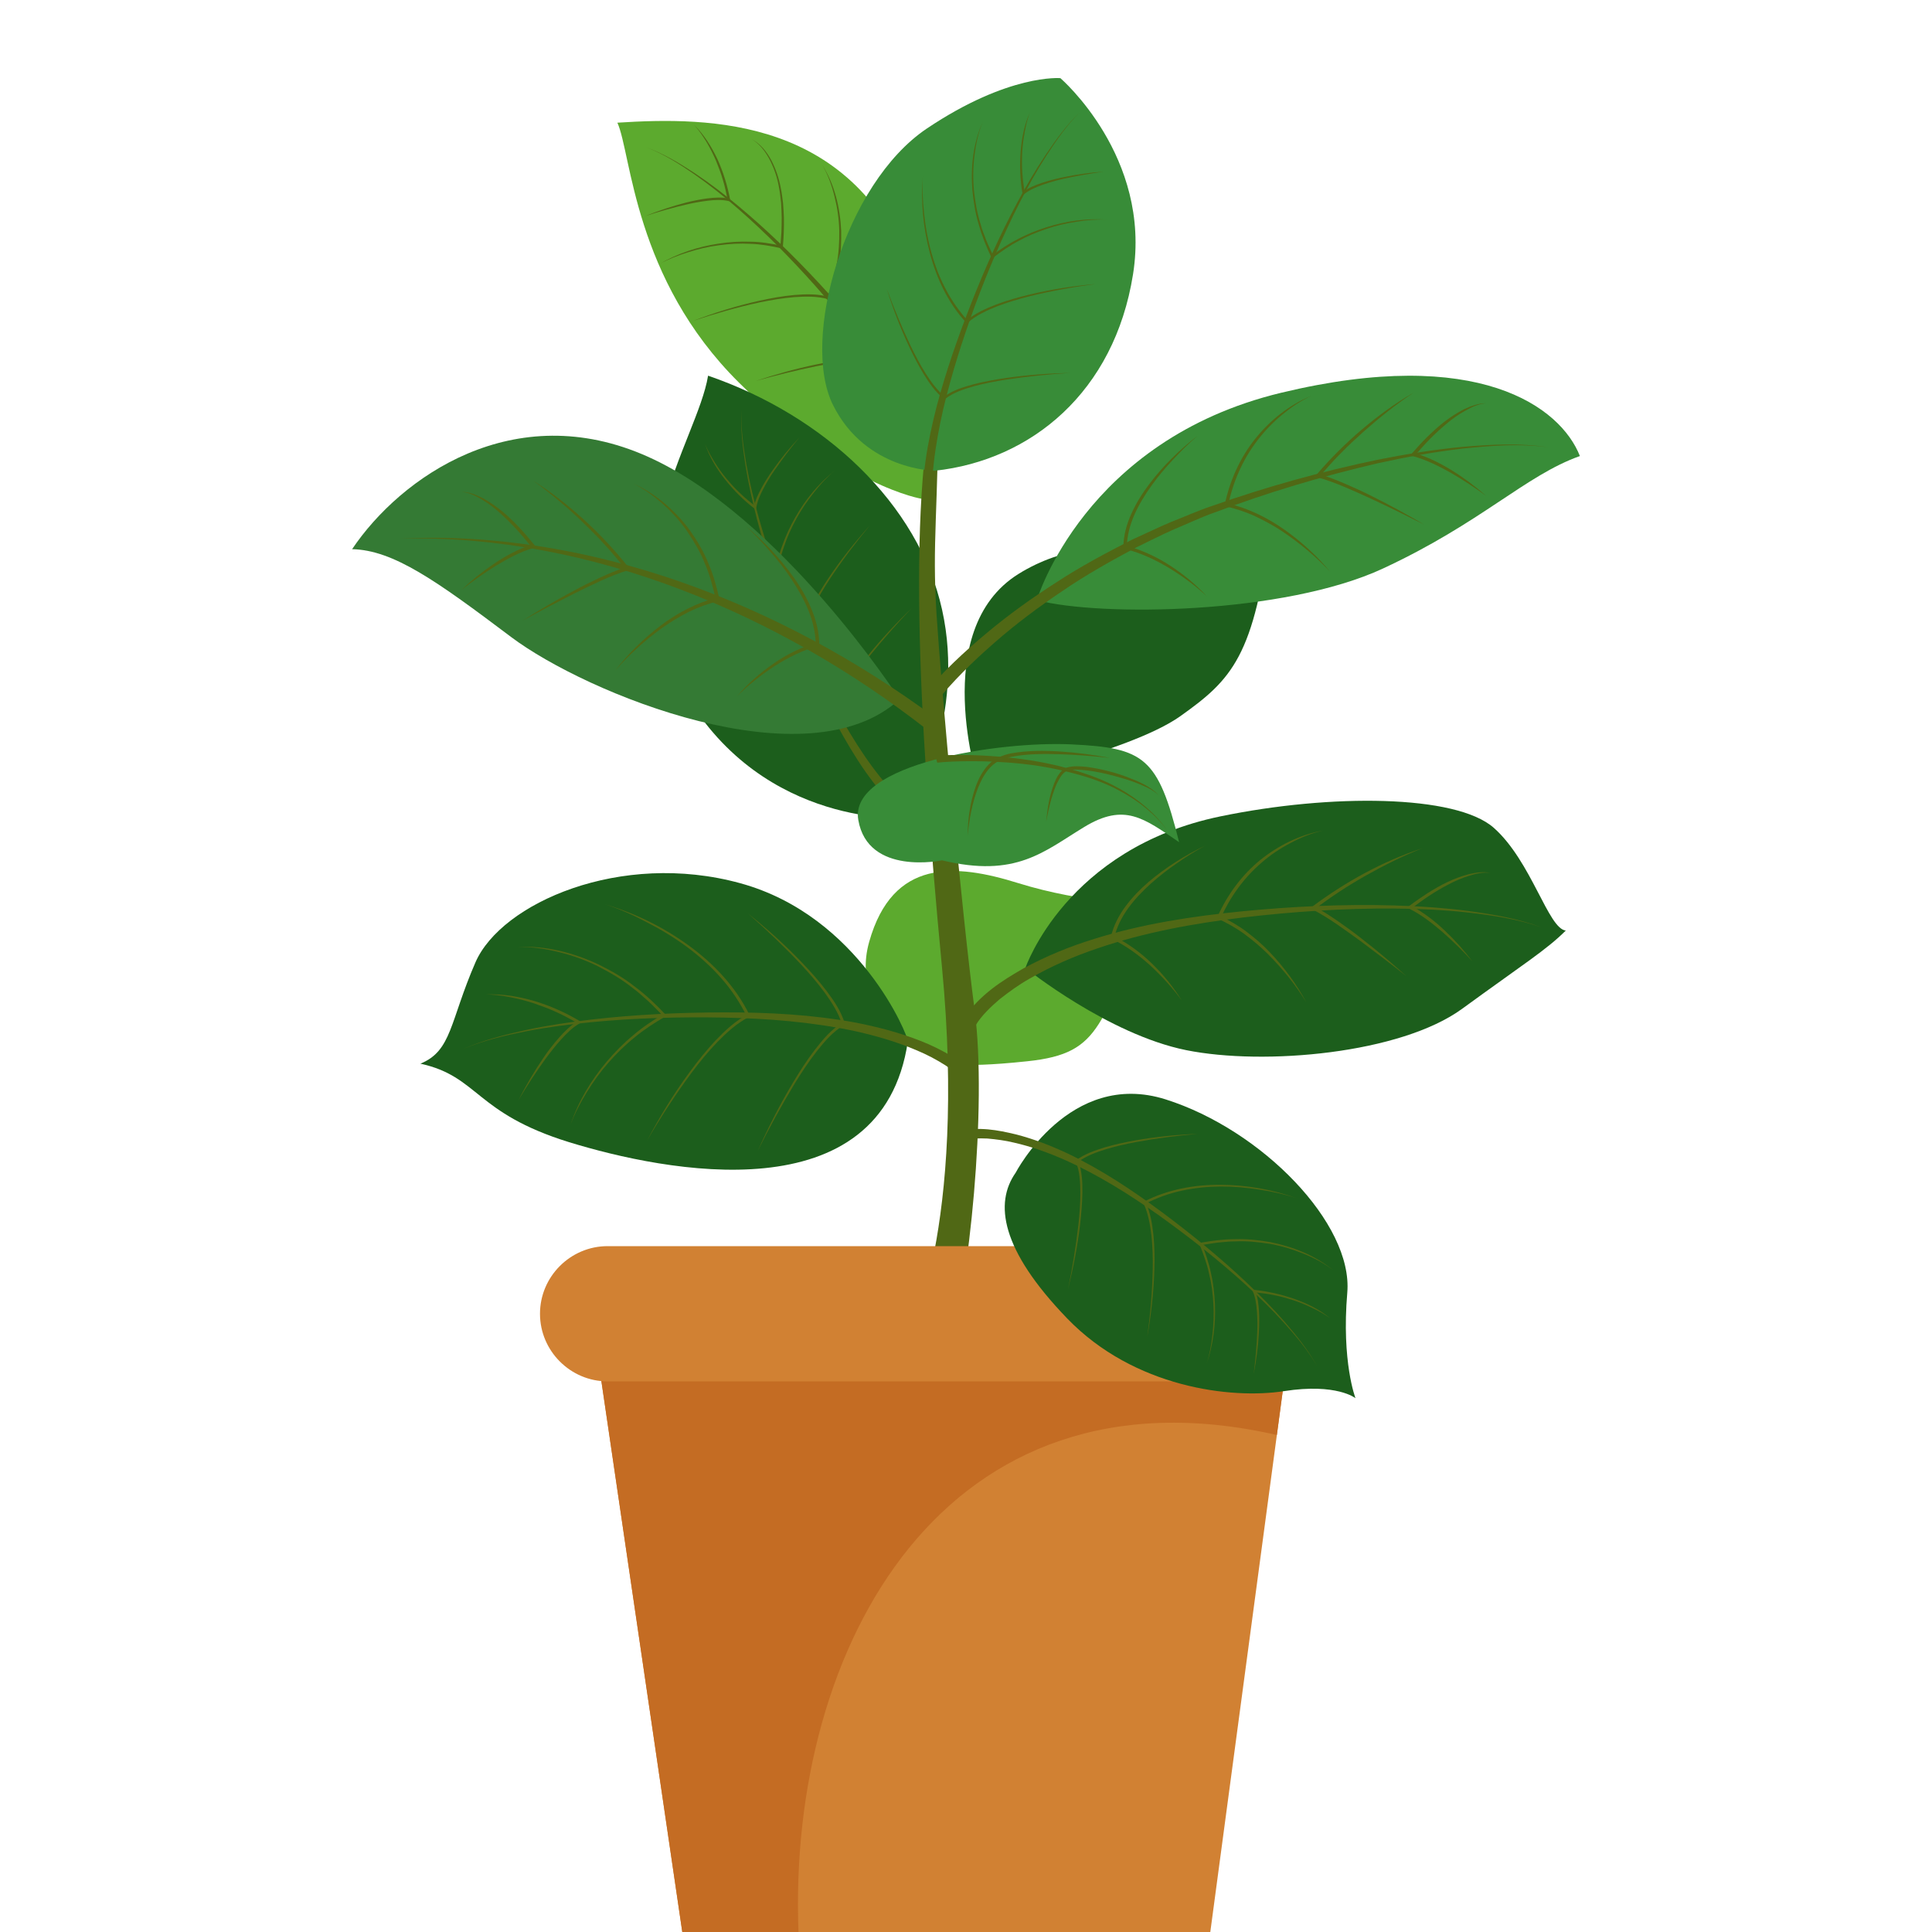 <?xml version="1.0" encoding="utf-8"?>
<!-- Generator: Adobe Illustrator 27.2.0, SVG Export Plug-In . SVG Version: 6.00 Build 0)  -->
<svg version="1.1" id="Layer_1" xmlns="http://www.w3.org/2000/svg" xmlns:xlink="http://www.w3.org/1999/xlink" x="0px" y="0px"
	 viewBox="0 0 200 200" style="enable-background:new 0 0 200 200;" xml:space="preserve">
<style type="text/css">
	.st0{fill:#5CAA2E;}
	.st1{fill:#506815;}
	.st2{fill:#1C5E1C;}
	.st3{fill:#347A34;}
	.st4{fill:#388C38;}
	.st5{fill:#D18133;}
	.st6{fill:#C46C23;}
</style>
<g id="_x34_">
	<g>
		<path class="st0" d="M98.16,109.86c0,0-10.61-3.77-8.18-12.37s8.84-8.13,15.46-6.06c6.62,2.06,13.53,2.3,14.14,2.06
			c-5.94,12.37-5.22,15.53-13.22,16.37C98.35,110.71,98.16,109.86,98.16,109.86z"/>
		<path class="st0" d="M95.44,51.64c0,0-8.01-1.21-18.92-12.01C65.6,28.83,65.36,15.86,63.91,12.7c9.58-0.61,24.62-0.61,30.69,16.25
			C100.65,45.82,95.44,51.64,95.44,51.64z"/>
		<g>
			<path class="st1" d="M96.17,48.65c-0.09-0.8-0.39-1.74-0.7-2.6c-0.33-0.87-0.71-1.73-1.14-2.57c-0.85-1.68-1.82-3.3-2.87-4.88
				c-2.11-3.15-4.51-6.11-7.02-8.96c-2.53-2.84-5.2-5.56-8.07-8.06c-1.43-1.25-2.92-2.44-4.48-3.53c-1.56-1.08-3.18-2.11-4.97-2.79
				c1.8,0.65,3.44,1.65,5.03,2.69c1.59,1.06,3.11,2.22,4.57,3.45c2.93,2.45,5.67,5.12,8.27,7.92s5.09,5.71,7.31,8.84
				c1.11,1.57,2.14,3.19,3.05,4.89c0.89,1.73,1.74,3.42,2.09,5.52L96.17,48.65z"/>
			<path class="st1" d="M71.84,12.92c1.04,1.01,1.82,2.27,2.44,3.58c0.6,1.33,1.03,2.73,1.3,4.16l0.04,0.2l-0.2-0.05
				c-0.7-0.16-1.45-0.12-2.17-0.03c-0.73,0.09-1.46,0.22-2.18,0.39c-1.44,0.33-2.88,0.74-4.29,1.2c1.38-0.55,2.79-1.03,4.24-1.4
				c0.72-0.19,1.46-0.33,2.2-0.43c0.74-0.09,1.5-0.15,2.27,0.02l-0.16,0.15c-0.14-0.7-0.29-1.41-0.5-2.09
				c-0.2-0.69-0.46-1.36-0.73-2.03c-0.29-0.66-0.61-1.3-0.98-1.92C72.74,14.05,72.33,13.45,71.84,12.92z"/>
			<path class="st1" d="M77.79,14.4c0.92,0.46,1.58,1.31,2.06,2.2c0.47,0.91,0.8,1.89,0.98,2.89c0.12,0.5,0.15,1.01,0.23,1.51
				c0.03,0.51,0.08,1.02,0.09,1.53c0.02,1.02-0.02,2.04-0.11,3.05l-0.01,0.15l-0.15-0.03c-1.06-0.23-2.13-0.43-3.21-0.46
				c-1.08-0.06-2.17,0-3.25,0.15c-1.08,0.14-2.14,0.39-3.18,0.72c-1.04,0.32-2.06,0.72-3.02,1.24c1.89-1.1,4-1.81,6.17-2.13
				c1.08-0.17,2.18-0.24,3.28-0.2c1.1,0.01,2.19,0.2,3.27,0.42l-0.16,0.11l0.11-1.51c0.03-0.5,0.02-1.01,0.03-1.51
				c0-0.5-0.04-1.01-0.06-1.51c-0.07-0.5-0.1-1.01-0.2-1.5c-0.16-1-0.47-1.97-0.92-2.87C79.29,15.77,78.69,14.9,77.79,14.4z"/>
			<path class="st1" d="M85.12,17.07c1.27,2.02,1.85,4.42,1.96,6.8c0.02,1.19-0.01,2.4-0.24,3.57c-0.19,1.18-0.52,2.33-0.92,3.46
				l-0.04,0.11l-0.12-0.03c-1.13-0.33-2.35-0.3-3.54-0.22c-1.19,0.1-2.38,0.3-3.56,0.54c-2.35,0.51-4.67,1.17-6.95,1.93
				c2.25-0.86,4.56-1.58,6.91-2.1c1.18-0.26,2.37-0.48,3.57-0.59c1.2-0.1,2.44-0.14,3.63,0.19l-0.16,0.08
				c0.17-0.57,0.39-1.12,0.54-1.69c0.13-0.57,0.32-1.14,0.4-1.73c0.24-1.16,0.29-2.35,0.28-3.53c-0.03-1.18-0.2-2.36-0.49-3.51
				C86.12,19.23,85.72,18.1,85.12,17.07z"/>
			<path class="st1" d="M92.48,23.72c0.12,2.31,0.11,4.64-0.07,6.95c-0.08,1.16-0.22,2.31-0.42,3.46c-0.22,1.14-0.47,2.3-1.04,3.34
				l-0.05,0.09l-0.1-0.02c-1.02-0.24-2.1-0.2-3.16-0.1c-1.06,0.11-2.12,0.27-3.17,0.48c-2.1,0.43-4.18,0.94-6.25,1.52
				c2.04-0.68,4.11-1.26,6.21-1.7c1.05-0.22,2.11-0.4,3.18-0.52c1.07-0.11,2.16-0.18,3.25,0.06l-0.15,0.06
				c0.54-1,0.82-2.13,1.05-3.26c0.22-1.13,0.37-2.28,0.47-3.43C92.42,28.36,92.49,26.04,92.48,23.72z"/>
		</g>
		<path class="st2" d="M101.32,81.24c0,0-5.23-16.01,4.12-21.83s19.54-0.36,26.09-5.09c-1.64,13.65-4.02,16.03-9.36,19.83
			C116.82,77.94,101.32,81.24,101.32,81.24z"/>
		<path class="st2" d="M93.98,84.69c0,0-14.86,1.09-23.05-12.92s1.27-26.09,2.37-32.88c12.01,4.13,21.78,13.22,24.22,24.21
			C99.97,74.09,94.65,83.42,93.98,84.69z"/>
		<g>
			<path class="st1" d="M93.53,84.22c-0.91-0.63-1.52-1.33-2.18-2.06c-0.64-0.73-1.21-1.51-1.77-2.29c-1.1-1.58-2.07-3.23-2.98-4.91
				c-1.8-3.37-3.31-6.88-4.69-10.42c-1.38-3.55-2.6-7.16-3.56-10.84c-0.48-1.84-0.89-3.7-1.19-5.58c-0.29-1.88-0.52-3.78-0.4-5.68
				c-0.08,1.9,0.19,3.79,0.51,5.66c0.33,1.87,0.78,3.71,1.29,5.54c1.03,3.65,2.31,7.23,3.76,10.73s3.05,6.94,4.91,10.23
				c0.94,1.64,1.94,3.24,3.05,4.75c0.56,0.75,1.14,1.49,1.76,2.18c0.61,0.67,1.32,1.37,1.98,1.81L93.53,84.22z"/>
			<path class="st1" d="M72.99,45.96c0.26,0.66,0.61,1.27,0.98,1.87c0.37,0.6,0.78,1.17,1.23,1.71s0.92,1.06,1.44,1.54
				c0.5,0.49,1.05,0.92,1.6,1.36l-0.2,0.08c0.13-0.74,0.46-1.4,0.81-2.04c0.35-0.64,0.74-1.25,1.16-1.84
				c0.83-1.19,1.75-2.3,2.74-3.35c-0.92,1.11-1.79,2.26-2.61,3.45c-0.41,0.59-0.78,1.21-1.11,1.84s-0.63,1.29-0.74,1.98l-0.03,0.21
				l-0.17-0.13c-1.13-0.87-2.14-1.88-3.02-2.99C74.19,48.54,73.44,47.31,72.99,45.96z"/>
			<path class="st1" d="M70.08,50c0.41,1.13,1.03,2.18,1.73,3.14c0.7,0.97,1.5,1.87,2.39,2.67c0.9,0.78,1.85,1.53,2.9,2.11
				c0.5,0.33,1.05,0.56,1.58,0.85c0.54,0.26,1.1,0.46,1.65,0.71l-0.17,0.1c0.2-1.05,0.44-2.1,0.82-3.1
				c0.35-1.01,0.81-1.98,1.34-2.91c1.05-1.86,2.43-3.54,4.1-4.86c-0.82,0.68-1.54,1.47-2.19,2.31c-0.66,0.83-1.26,1.71-1.77,2.64
				c-0.51,0.93-0.96,1.89-1.29,2.9c-0.36,1-0.58,2.03-0.77,3.07l-0.03,0.15l-0.14-0.06c-1.12-0.45-2.22-0.96-3.25-1.6
				c-1.05-0.61-2-1.37-2.9-2.17C72.32,54.3,70.84,52.29,70.08,50z"/>
			<path class="st1" d="M69.25,58.25c0.86,1.05,1.84,2,2.86,2.88c1.02,0.89,2.1,1.71,3.25,2.42s2.36,1.32,3.63,1.77
				c1.27,0.46,2.59,0.74,3.93,0.86l-0.13,0.11c0.16-1.19,0.63-2.29,1.14-3.35c0.53-1.05,1.14-2.06,1.79-3.03
				c1.3-1.95,2.77-3.79,4.34-5.53c-1.5,1.8-2.91,3.67-4.2,5.62c-0.64,0.98-1.23,1.99-1.74,3.03c-0.5,1.05-0.95,2.14-1.08,3.28
				l-0.01,0.12l-0.12-0.01c-2.74-0.23-5.34-1.28-7.64-2.73C72.97,62.24,70.92,60.39,69.25,58.25z"/>
			<path class="st1" d="M74.49,69.44c1.92,0.98,3.87,1.88,5.87,2.68c1,0.39,2.01,0.75,3.05,1.02c1.03,0.27,2.1,0.49,3.14,0.41
				l-0.11,0.11c0.21-1.15,0.8-2.14,1.4-3.08c0.61-0.94,1.29-1.84,2-2.71c1.41-1.74,2.95-3.38,4.56-4.94
				c-1.54,1.62-3.03,3.3-4.43,5.04c-0.69,0.88-1.36,1.78-1.95,2.72c-0.58,0.94-1.14,1.94-1.33,3.01l-0.02,0.1l-0.1,0.01
				c-1.11,0.08-2.18-0.17-3.22-0.45c-1.04-0.29-2.06-0.67-3.06-1.07C78.29,71.46,76.36,70.51,74.49,69.44z"/>
		</g>
		<path class="st2" d="M106.15,100.2c0,0,4.21-12.39,20.19-15.69c11.41-2.36,24.38-2.27,28.29,1.18c3.91,3.46,5.64,10.46,7.46,10.64
			c-2,2-4.37,3.46-10.73,8.1c-6.37,4.64-20.47,5.91-28.57,4.28C114.69,107.07,106.15,100.2,106.15,100.2z"/>
		<path class="st2" d="M93.98,107.8c0.07-0.49-4.97-12.98-17.35-16.37c-12.37-3.4-24.74,2.06-27.41,8.19
			c-2.67,6.13-2.43,9.16-5.7,10.49c6.06,1.33,5.58,5.09,15.4,8.13C68.75,121.26,91.31,125.87,93.98,107.8z"/>
		<path class="st3" d="M93.13,72.38c0,0-12.25-18.92-26.08-25.11s-25.59,2.12-30.6,9.58c4.28,0.09,8.73,3.27,16.47,9.1
			C60.66,71.77,83.58,81.18,93.13,72.38z"/>
		<path class="st4" d="M107.33,62.13c0,0,4.91-16.56,25.29-21.47c20.38-4.91,28.93,1.46,30.93,6.55c-5.64,2-10.19,6.91-20.38,11.64
			C132.98,63.59,113.97,63.86,107.33,62.13z"/>
		<path class="st1" d="M93.98,138.73c0,0,6.11-11.56,3.54-38.53c-2.57-26.97-3.58-49.42-0.34-61.3
			c-0.04,14.68-0.71,16.99-0.23,24.69c0.49,7.7,2.61,30.87,3.94,40.94c1.33,10.07-0.61,28.87-2.67,35.05
			C94.71,141.52,93.98,138.73,93.98,138.73z"/>
		<path class="st4" d="M96.79,48.73c0,0-7.16,0-10.55-6.79c-3.4-6.79,1.21-22.92,9.7-28.63c8.49-5.7,13.83-5.22,13.83-5.22
			s9.46,8.12,7.52,20.31C115.35,40.6,106.74,47.64,96.79,48.73z"/>
		<path class="st4" d="M97.52,89.06c0,0-7.67,1.64-8.67-4.18s14.65-8.19,22.11-7.82c7.46,0.36,8.92,1.31,11.1,10.12
			c-3.64-2.47-5.64-4.11-9.82-1.57C108.05,88.15,105.19,90.91,97.52,89.06z"/>
		<g>
			<path class="st1" d="M95.65,71.88c1.97-2.37,4.15-4.39,6.46-6.32c2.3-1.93,4.73-3.67,7.25-5.28c2.5-1.64,5.14-3.04,7.8-4.4
				c1.36-0.61,2.7-1.27,4.08-1.85c1.39-0.54,2.75-1.16,4.16-1.63c5.62-1.99,11.35-3.58,17.17-4.8c2.92-0.58,5.85-1.06,8.81-1.34
				c2.95-0.25,5.95-0.42,8.89,0.04c-2.95-0.4-5.93-0.17-8.87,0.14c-2.94,0.34-5.86,0.88-8.75,1.51c-5.77,1.34-11.47,3.04-16.99,5.13
				c-1.39,0.49-2.73,1.14-4.09,1.7c-1.35,0.59-2.66,1.27-3.99,1.91c-2.6,1.39-5.18,2.83-7.61,4.5c-2.45,1.64-4.81,3.4-7.02,5.34
				c-2.21,1.92-4.34,4.01-6.13,6.24L95.65,71.88z"/>
			<path class="st1" d="M153.84,41.75c-0.79,0.05-1.51,0.4-2.18,0.78c-0.68,0.38-1.32,0.83-1.91,1.33c-0.6,0.5-1.17,1.02-1.72,1.58
				c-0.55,0.56-1.06,1.14-1.58,1.73l-0.09-0.29c1.42,0.41,2.74,1.07,3.98,1.84c1.24,0.77,2.41,1.65,3.5,2.61
				c-1.17-0.86-2.39-1.65-3.64-2.38c-1.26-0.7-2.55-1.36-3.94-1.73l-0.28-0.07l0.19-0.22c0.52-0.6,1.05-1.18,1.61-1.73
				c0.57-0.55,1.15-1.09,1.78-1.57s1.3-0.91,2-1.27C152.28,42.03,153.05,41.74,153.84,41.75z"/>
			<path class="st1" d="M146.32,40.66c-1.83,1.21-3.53,2.58-5.17,4.03c-0.81,0.73-1.61,1.47-2.37,2.25
				c-0.77,0.77-1.49,1.59-2.21,2.41l-0.09-0.29c0.99,0.28,1.93,0.66,2.86,1.06c0.93,0.4,1.85,0.82,2.75,1.28
				c1.81,0.9,3.58,1.87,5.33,2.9c-1.8-0.91-3.62-1.8-5.44-2.65c-1.83-0.83-3.67-1.7-5.59-2.24l-0.27-0.08l0.18-0.21
				c1.44-1.67,3-3.23,4.67-4.65C142.64,43.06,144.41,41.75,146.32,40.66z"/>
			<path class="st1" d="M135.77,40.97c-1.13,0.51-2.15,1.22-3.1,2.01s-1.8,1.68-2.54,2.66c-1.49,1.95-2.49,4.25-2.99,6.65L127,52.08
				c2.14,0.51,4.14,1.47,5.92,2.72s3.4,2.73,4.78,4.39c-1.48-1.58-3.15-2.97-4.94-4.17c-0.9-0.6-1.84-1.11-2.81-1.57
				c-0.97-0.45-2-0.78-3.03-1.03l-0.17-0.04l0.04-0.17c0.52-2.44,1.56-4.79,3.12-6.75C131.46,43.51,133.47,41.9,135.77,40.97z"/>
			<path class="st1" d="M124,45.09c-0.9,0.77-1.74,1.6-2.54,2.46c-0.81,0.86-1.57,1.76-2.25,2.71c-1.35,1.89-2.53,4.05-2.56,6.38
				l-0.14-0.17c1.62,0.44,3.17,1.14,4.57,2.05c1.4,0.9,2.7,1.97,3.83,3.19c-1.22-1.13-2.56-2.11-3.97-2.96
				c-1.41-0.84-2.92-1.54-4.51-1.93l-0.14-0.03v-0.14c0.01-1.22,0.34-2.4,0.84-3.49c0.49-1.09,1.13-2.11,1.85-3.06
				C120.42,48.2,122.13,46.54,124,45.09z"/>
		</g>
		<g>
			<path class="st1" d="M99.78,105.4c1.67-2.44,3.91-3.86,6.22-5.18c2.33-1.26,4.78-2.26,7.29-3.03c5.01-1.57,10.2-2.35,15.38-2.86
				c5.18-0.5,10.39-0.75,15.59-0.6c2.6,0.07,5.2,0.24,7.78,0.58c2.57,0.35,5.16,0.79,7.59,1.71c-2.45-0.87-5.04-1.25-7.61-1.55
				c-2.58-0.29-5.17-0.4-7.77-0.42c-5.19-0.03-10.37,0.32-15.52,0.92c-5.14,0.62-10.26,1.54-15.13,3.21c-2.44,0.82-4.8,1.85-7,3.12
				c-1.11,0.62-2.14,1.37-3.12,2.14c-0.47,0.41-0.94,0.82-1.36,1.27c-0.41,0.43-0.84,0.95-1.08,1.37L99.78,105.4z"/>
			<path class="st1" d="M154.31,90.37c-0.77-0.11-1.54,0.07-2.26,0.3c-0.73,0.23-1.44,0.53-2.11,0.89
				c-0.68,0.35-1.34,0.74-1.98,1.16c-0.64,0.42-1.26,0.88-1.87,1.34l-0.03-0.3c1.29,0.68,2.44,1.57,3.49,2.56
				c1.05,0.99,2.01,2.06,2.87,3.2c-0.96-1.06-1.99-2.06-3.05-3c-1.08-0.93-2.2-1.81-3.46-2.44l-0.25-0.13l0.23-0.17
				c0.62-0.47,1.26-0.91,1.91-1.33c0.66-0.41,1.33-0.81,2.04-1.14c0.7-0.34,1.44-0.61,2.19-0.81
				C152.76,90.33,153.55,90.2,154.31,90.37z"/>
			<path class="st1" d="M147.24,87.81c-2,0.79-3.93,1.75-5.8,2.8s-3.67,2.23-5.37,3.53l-0.03-0.3c0.9,0.46,1.73,1.02,2.56,1.59
				c0.82,0.57,1.63,1.16,2.41,1.78c1.58,1.22,3.1,2.51,4.58,3.84c-1.56-1.23-3.15-2.44-4.75-3.63c-1.61-1.16-3.21-2.36-4.96-3.27
				l-0.25-0.13l0.22-0.17C139.31,91.28,143.14,89.15,147.24,87.81z"/>
			<path class="st1" d="M136.97,85.98c-1.19,0.26-2.32,0.72-3.38,1.29c-1.07,0.56-2.08,1.23-2.98,2.02
				c-1.83,1.56-3.27,3.56-4.24,5.75l-0.09-0.23c0.97,0.47,1.91,1,2.77,1.65c0.86,0.65,1.68,1.35,2.41,2.13
				c1.48,1.55,2.76,3.29,3.77,5.17c-1.12-1.82-2.46-3.48-3.96-4.98c-0.75-0.75-1.56-1.43-2.41-2.06s-1.77-1.14-2.73-1.59l-0.16-0.08
				l0.07-0.16c1-2.24,2.48-4.27,4.38-5.83C132.32,87.52,134.58,86.4,136.97,85.98z"/>
			<path class="st1" d="M124.76,87.54c-1.02,0.55-2,1.17-2.94,1.83c-0.95,0.65-1.86,1.36-2.72,2.13c-1.68,1.53-3.26,3.36-3.75,5.58
				l-0.1-0.19c1.48,0.74,2.83,1.72,4.01,2.87c1.18,1.14,2.22,2.43,3.08,3.82c-0.96-1.32-2.07-2.53-3.26-3.63
				c-1.2-1.09-2.52-2.05-3.98-2.75l-0.13-0.06l0.03-0.13c0.25-1.17,0.82-2.24,1.51-3.18c0.7-0.94,1.52-1.79,2.4-2.54
				C120.69,89.78,122.67,88.54,124.76,87.54z"/>
		</g>
		<g>
			<path class="st1" d="M100.25,112.31c-0.24-0.34-0.67-0.75-1.08-1.08c-0.41-0.35-0.87-0.66-1.32-0.96
				c-0.93-0.59-1.92-1.11-2.95-1.54c-2.06-0.88-4.23-1.51-6.44-2c-4.43-0.94-8.98-1.3-13.53-1.39c-4.56-0.08-9.12,0.03-13.66,0.47
				c-2.27,0.22-4.53,0.51-6.77,0.94c-2.23,0.44-4.47,0.96-6.57,1.85c2.09-0.93,4.32-1.49,6.55-1.98c2.23-0.48,4.5-0.81,6.77-1.08
				c4.54-0.52,9.12-0.73,13.69-0.74c4.57-0.01,9.17,0.23,13.7,1.07c2.26,0.45,4.5,1.03,6.67,1.89c1.08,0.42,2.14,0.94,3.15,1.54
				c0.5,0.31,1,0.63,1.47,1.01c0.48,0.39,0.91,0.74,1.35,1.32L100.25,112.31z"/>
			<path class="st1" d="M50.32,102.95c1.69-0.09,3.39,0.21,5.02,0.68c1.63,0.49,3.19,1.19,4.66,2.06l0.22,0.13l-0.23,0.13
				c-0.72,0.41-1.34,1.03-1.91,1.66s-1.1,1.31-1.61,2c-1.01,1.39-1.95,2.84-2.82,4.32c0.78-1.54,1.65-3.03,2.63-4.46
				c0.48-0.72,1.02-1.4,1.59-2.05c0.58-0.65,1.19-1.28,1.97-1.73v0.26c-0.73-0.42-1.46-0.83-2.23-1.17
				c-0.76-0.36-1.55-0.64-2.35-0.92c-0.8-0.26-1.61-0.47-2.44-0.63C52,103.07,51.16,102.95,50.32,102.95z"/>
			<path class="st1" d="M53.65,98.03c2.87-0.15,5.75,0.6,8.35,1.83c1.29,0.64,2.55,1.35,3.68,2.25c1.16,0.86,2.21,1.85,3.2,2.9
				l0.13,0.13l-0.16,0.1c-1.09,0.64-2.16,1.32-3.13,2.13c-0.99,0.79-1.89,1.68-2.73,2.63c-0.84,0.95-1.58,1.98-2.24,3.06
				c-0.67,1.08-1.26,2.21-1.7,3.4c0.8-2.42,2.14-4.65,3.79-6.6c0.83-0.97,1.73-1.89,2.72-2.7c0.97-0.84,2.05-1.54,3.14-2.2
				l-0.04,0.23c-0.51-0.5-0.98-1.03-1.51-1.51c-0.54-0.46-1.05-0.97-1.63-1.38c-1.11-0.9-2.35-1.62-3.62-2.27
				c-1.28-0.64-2.63-1.12-4.01-1.46C56.51,98.23,55.09,98,53.65,98.03z"/>
			<path class="st1" d="M62.63,93.61c3.08,0.91,6.02,2.35,8.63,4.24c2.6,1.88,4.91,4.3,6.33,7.23l0.06,0.13l-0.13,0.07
				c-1.22,0.63-2.27,1.58-3.24,2.57c-0.97,1-1.85,2.08-2.69,3.2c-1.66,2.24-3.19,4.59-4.6,7.01c1.31-2.48,2.77-4.87,4.44-7.13
				c0.83-1.13,1.71-2.23,2.67-3.25c0.97-1.01,2.02-1.99,3.28-2.66l-0.07,0.2c-0.71-1.43-1.59-2.77-2.65-3.96
				c-1.05-1.2-2.25-2.27-3.54-3.23c-1.29-0.95-2.66-1.79-4.09-2.52C65.63,94.76,64.16,94.1,62.63,93.61z"/>
			<path class="st1" d="M77.45,94.58c1.98,1.58,3.88,3.29,5.63,5.13c0.88,0.92,1.72,1.87,2.5,2.89c0.76,1.02,1.5,2.09,1.87,3.35
				l0.03,0.11l-0.11,0.06c-1.12,0.65-2.01,1.68-2.83,2.72c-0.82,1.05-1.55,2.16-2.25,3.29c-1.38,2.28-2.66,4.62-3.85,7.01
				c1.09-2.44,2.3-4.82,3.68-7.12c0.69-1.15,1.41-2.27,2.23-3.34c0.82-1.06,1.69-2.11,2.88-2.83l-0.07,0.17
				c-0.36-1.18-1.06-2.26-1.8-3.28c-0.75-1.02-1.58-1.98-2.44-2.9C81.2,98.01,79.36,96.26,77.45,94.58z"/>
		</g>
		<g>
			<path class="st1" d="M95.97,75.53C88.22,69.49,79.61,64.5,70.39,61c-9.2-3.5-19.06-5.49-28.97-5.25
				c9.9-0.48,19.86,1.26,29.23,4.55c9.38,3.3,18.21,8.12,26.23,14.05L95.97,75.53z"/>
			<path class="st1" d="M47.76,50.92c0.8-0.01,1.57,0.32,2.28,0.68c0.7,0.39,1.36,0.85,1.98,1.36c1.23,1.03,2.31,2.23,3.31,3.47
				l0.17,0.21l-0.27,0.08c-1.38,0.4-2.66,1.1-3.9,1.85c-1.23,0.77-2.43,1.6-3.57,2.51c1.06-1.01,2.2-1.93,3.42-2.75
				s2.53-1.52,3.95-1.97l-0.09,0.29c-0.5-0.61-1-1.23-1.53-1.81c-0.53-0.58-1.1-1.14-1.68-1.67c-0.58-0.53-1.21-1.01-1.88-1.42
				C49.28,51.35,48.55,50.97,47.76,50.92z"/>
			<path class="st1" d="M55.18,49.76c1.9,1.18,3.66,2.57,5.32,4.08c1.65,1.51,3.18,3.16,4.58,4.91l0.17,0.21l-0.26,0.08
				c-1.91,0.58-3.72,1.51-5.52,2.39c-1.8,0.91-3.59,1.84-5.36,2.81c1.71-1.08,3.45-2.11,5.24-3.06c0.89-0.49,1.8-0.93,2.71-1.36
				c0.92-0.42,1.85-0.83,2.84-1.13l-0.09,0.29c-0.7-0.86-1.4-1.72-2.16-2.54c-0.74-0.83-1.54-1.61-2.33-2.38
				c-0.8-0.78-1.63-1.52-2.48-2.23C56.97,51.1,56.1,50.4,55.18,49.76z"/>
			<path class="st1" d="M65.59,50.08c1.17,0.51,2.25,1.23,3.24,2.05c0.97,0.84,1.87,1.77,2.62,2.82c0.74,1.05,1.4,2.17,1.88,3.37
				c0.52,1.18,0.86,2.43,1.14,3.69l0.04,0.17l-0.18,0.05c-1.04,0.27-2.06,0.63-3.03,1.11c-0.96,0.49-1.9,1.05-2.78,1.68
				c-1.76,1.27-3.39,2.74-4.83,4.39c1.33-1.73,2.91-3.29,4.66-4.62s3.74-2.38,5.89-2.93l-0.14,0.21c-0.28-1.23-0.59-2.46-1.09-3.63
				c-0.45-1.19-1.11-2.28-1.8-3.33c-0.71-1.05-1.56-2-2.5-2.85C67.77,51.41,66.73,50.64,65.59,50.08z"/>
			<path class="st1" d="M77.2,54.46c1.88,1.57,3.59,3.37,5.01,5.38c0.71,1.01,1.33,2.09,1.8,3.23c0.47,1.14,0.79,2.37,0.8,3.63v0.14
				l-0.14,0.04c-1.59,0.43-3.09,1.18-4.48,2.07c-1.39,0.91-2.7,1.94-3.89,3.12c1.09-1.27,2.35-2.39,3.74-3.35
				c1.38-0.97,2.91-1.73,4.54-2.2l-0.14,0.18c-0.02-2.42-1.15-4.69-2.48-6.7c-0.67-1.02-1.42-1.98-2.23-2.9
				C78.94,56.18,78.1,55.28,77.2,54.46z"/>
		</g>
		<g>
			<path class="st1" d="M95.74,53.66c-0.24-1.08-0.22-2.01-0.2-2.99c0.03-0.97,0.13-1.93,0.26-2.88c0.26-1.91,0.67-3.78,1.14-5.63
				c0.97-3.7,2.24-7.3,3.63-10.84c1.39-3.54,2.95-7.02,4.75-10.38c0.9-1.68,1.86-3.32,2.92-4.9c1.06-1.57,2.19-3.13,3.56-4.44
				c-1.35,1.34-2.44,2.91-3.47,4.5c-1.03,1.6-1.95,3.26-2.81,4.95c-1.72,3.38-3.21,6.88-4.53,10.43c-1.31,3.56-2.47,7.17-3.34,10.85
				c-0.42,1.84-0.77,3.7-0.98,5.56c-0.1,0.93-0.18,1.87-0.18,2.8c0,0.91,0.04,1.9,0.23,2.67L95.74,53.66z"/>
			<path class="st1" d="M106.62,11.63c-0.26,0.66-0.42,1.35-0.54,2.04c-0.13,0.69-0.22,1.39-0.26,2.09
				c-0.03,0.7-0.04,1.41,0.01,2.11c0.04,0.7,0.15,1.4,0.25,2.09l-0.2-0.08c0.6-0.45,1.29-0.72,1.98-0.95s1.39-0.41,2.1-0.56
				c1.41-0.31,2.85-0.5,4.29-0.6c-1.43,0.2-2.85,0.45-4.25,0.76c-0.7,0.16-1.39,0.36-2.07,0.6c-0.67,0.24-1.34,0.52-1.89,0.95
				l-0.17,0.13L105.84,20c-0.24-1.4-0.29-2.83-0.19-4.25C105.76,14.33,106.03,12.92,106.62,11.63z"/>
			<path class="st1" d="M101.74,12.61c-0.47,1.11-0.72,2.3-0.86,3.48c-0.15,1.19-0.17,2.39-0.06,3.58c0.13,1.19,0.32,2.38,0.69,3.52
				c0.14,0.58,0.39,1.13,0.59,1.69c0.22,0.56,0.5,1.09,0.73,1.64l-0.19-0.04c0.86-0.63,1.75-1.24,2.71-1.72
				c0.94-0.51,1.94-0.9,2.96-1.23c2.03-0.65,4.19-0.95,6.31-0.79c-1.06-0.05-2.13,0.04-3.17,0.21c-1.05,0.16-2.09,0.4-3.09,0.74
				c-1,0.33-1.99,0.74-2.91,1.25c-0.94,0.49-1.81,1.1-2.65,1.74l-0.12,0.09l-0.06-0.14c-0.52-1.09-0.98-2.22-1.3-3.38
				c-0.36-1.16-0.54-2.36-0.66-3.56C100.47,17.29,100.74,14.81,101.74,12.61z"/>
			<path class="st1" d="M95.53,18.11c-0.08,1.35-0.01,2.71,0.14,4.06c0.14,1.34,0.38,2.68,0.75,3.98c0.36,1.3,0.84,2.57,1.47,3.76
				c0.62,1.2,1.4,2.3,2.3,3.3l-0.17-0.01c0.92-0.77,2.02-1.26,3.11-1.68c1.1-0.41,2.23-0.74,3.37-1.01
				c2.28-0.55,4.61-0.91,6.94-1.11c-2.32,0.3-4.63,0.72-6.9,1.28c-1.13,0.29-2.25,0.62-3.34,1.04c-1.08,0.43-2.15,0.93-3.02,1.68
				l-0.09,0.08l-0.08-0.09c-1.86-2.02-3.06-4.56-3.75-7.19C95.55,23.56,95.31,20.82,95.53,18.11z"/>
			<path class="st1" d="M91.79,29.88c0.74,2.02,1.57,4.01,2.49,5.95c0.47,0.97,0.97,1.92,1.54,2.82s1.21,1.78,2.03,2.44h-0.16
				c0.93-0.7,2.04-1.02,3.12-1.32c1.09-0.28,2.2-0.47,3.31-0.64c2.22-0.32,4.46-0.48,6.7-0.53c-2.23,0.14-4.46,0.37-6.67,0.7
				c-1.1,0.17-2.2,0.38-3.28,0.67c-1.06,0.3-2.15,0.65-3.01,1.31l-0.08,0.06l-0.08-0.06c-0.87-0.69-1.49-1.61-2.06-2.52
				c-0.57-0.92-1.06-1.89-1.52-2.86C93.2,33.95,92.43,31.93,91.79,29.88z"/>
		</g>
		<g>
			<path class="st1" d="M96.84,78.24c0.67-0.07,1.13-0.07,1.7-0.08c0.55,0,1.09-0.01,1.64,0c1.09,0.02,2.18,0.08,3.27,0.17
				c2.17,0.18,4.34,0.5,6.45,1.04c2.1,0.55,4.2,1.23,6.09,2.33c1.89,1.08,3.6,2.49,4.85,4.27c-1.3-1.75-3.04-3.1-4.94-4.11
				c-1.9-1.04-3.99-1.65-6.09-2.13c-2.1-0.48-4.25-0.74-6.41-0.85c-1.08-0.06-2.16-0.09-3.23-0.08c-0.54,0-1.08,0.02-1.61,0.04
				c-0.51,0.02-1.13,0.06-1.54,0.11L96.84,78.24z"/>
			<path class="st1" d="M108.3,85.06c0.12-1.34,0.33-2.69,0.83-3.97c0.13-0.32,0.27-0.64,0.48-0.93c0.19-0.29,0.47-0.58,0.83-0.7
				c0.72-0.21,1.4-0.13,2.08-0.07c1.35,0.19,2.68,0.51,3.95,0.97c1.25,0.48,2.59,0.97,3.5,2c-0.47-0.49-1.08-0.79-1.7-1.05
				c-0.61-0.27-1.24-0.5-1.89-0.69c-1.28-0.39-2.59-0.72-3.91-0.87c-0.65-0.07-1.34-0.15-1.93,0.02c-0.57,0.18-0.88,0.85-1.17,1.42
				C108.85,82.41,108.55,83.73,108.3,85.06z"/>
			<path class="st1" d="M100.17,86.51c0.02-1.71,0.24-3.44,0.83-5.07c0.29-0.81,0.7-1.61,1.31-2.26c0.61-0.67,1.5-1.02,2.34-1.19
				c1.72-0.31,3.45-0.3,5.16-0.19s3.41,0.34,5.1,0.66c-1.7-0.19-3.41-0.32-5.11-0.38c-1.7-0.05-3.42-0.06-5.07,0.26
				c-0.83,0.16-1.61,0.46-2.18,1.06c-0.58,0.59-0.97,1.35-1.29,2.12C100.64,83.11,100.33,84.81,100.17,86.51z"/>
		</g>
	</g>
	<g>
		<polygon class="st5" points="61.56,138.25 70.63,200 125.29,200 133.56,138.25 		"/>
		<path class="st6" d="M132.18,148.55l1.38-10.3h-72L70.63,200h12.03C81.52,170.39,97.83,140.72,132.18,148.55z"/>
		<path class="st5" d="M132.23,143H62.9c-3.85,0-7-3.15-7-7l0,0c0-3.85,3.15-7,7-7h69.33c3.85,0,7,3.15,7,7l0,0
			C139.23,139.85,136.08,143,132.23,143z"/>
	</g>
	<g>
		<path class="st2" d="M105.14,121.4c0,0,5.58-10.74,15.53-7.59c9.95,3.15,19.41,12.86,18.8,20.01c-0.61,7.16,0.85,10.92,0.85,10.92
			s-1.94-1.58-7.4-0.73c-5.46,0.85-15.53-0.36-22.44-7.52S102.94,124.53,105.14,121.4z"/>
		<g>
			<path class="st1" d="M99.25,117.1c2.12-0.49,4.02-0.12,5.91,0.33c1.88,0.48,3.68,1.19,5.41,2c3.46,1.66,6.65,3.78,9.71,6.05
				c3.05,2.27,6,4.68,8.77,7.29c1.38,1.31,2.72,2.66,3.97,4.1c1.24,1.44,2.44,2.93,3.35,4.6c-0.94-1.65-2.17-3.11-3.44-4.52
				s-2.64-2.73-4.04-4.01c-2.81-2.55-5.8-4.89-8.88-7.1c-3.09-2.19-6.31-4.21-9.75-5.75c-1.72-0.76-3.49-1.4-5.31-1.81
				c-0.9-0.22-1.83-0.34-2.74-0.42c-0.89-0.04-1.88-0.02-2.62,0.2L99.25,117.1z"/>
			<path class="st1" d="M137.7,136.47c-0.57-0.42-1.19-0.76-1.83-1.06c-0.63-0.31-1.28-0.58-1.95-0.8
				c-0.67-0.21-1.34-0.41-2.04-0.54c-0.69-0.15-1.39-0.22-2.08-0.3l0.13-0.17c0.28,0.7,0.36,1.43,0.4,2.16
				c0.04,0.73,0.03,1.45-0.01,2.17c-0.07,1.45-0.26,2.88-0.54,4.3c0.18-1.43,0.31-2.87,0.37-4.31c0.03-0.72,0.02-1.44-0.03-2.15
				c-0.06-0.71-0.15-1.43-0.42-2.07l-0.08-0.19l0.21,0.02c1.42,0.14,2.81,0.46,4.15,0.93C135.32,134.93,136.61,135.56,137.7,136.47z
				"/>
			<path class="st1" d="M138.02,131.5c-0.95-0.74-2.03-1.3-3.14-1.74c-1.11-0.45-2.26-0.79-3.44-1c-1.18-0.18-2.38-0.31-3.57-0.25
				c-0.6-0.01-1.19,0.08-1.79,0.12c-0.59,0.07-1.18,0.19-1.77,0.27l0.09-0.17c0.39,1,0.74,2.01,0.96,3.06
				c0.24,1.04,0.36,2.11,0.41,3.18c0.09,2.13-0.18,4.29-0.89,6.3c0.33-1.01,0.52-2.06,0.63-3.12c0.12-1.05,0.16-2.12,0.1-3.17
				c-0.06-1.06-0.19-2.11-0.45-3.14c-0.22-1.04-0.59-2.03-0.98-3.01l-0.06-0.15l0.15-0.03c1.19-0.21,2.4-0.37,3.61-0.37
				c1.21-0.04,2.42,0.1,3.61,0.3C133.84,129.05,136.16,129.96,138.02,131.5z"/>
			<path class="st1" d="M134.34,124.07c-1.29-0.43-2.62-0.72-3.95-0.92c-1.34-0.21-2.69-0.33-4.04-0.32s-2.7,0.14-4.02,0.43
				c-1.32,0.28-2.59,0.75-3.79,1.36l0.06-0.16c0.5,1.09,0.68,2.28,0.81,3.44c0.11,1.17,0.13,2.35,0.09,3.52
				c-0.07,2.35-0.33,4.68-0.74,6.99c0.32-2.32,0.52-4.66,0.57-6.99c0.02-1.17-0.01-2.34-0.13-3.5c-0.14-1.15-0.34-2.32-0.83-3.36
				l-0.05-0.11l0.11-0.06c2.44-1.26,5.2-1.76,7.92-1.74C129.07,122.66,131.79,123.15,134.34,124.07z"/>
			<path class="st1" d="M123.96,117.38c-2.14,0.19-4.28,0.46-6.39,0.85c-1.05,0.2-2.1,0.44-3.13,0.75c-1.02,0.32-2.03,0.7-2.88,1.32
				l0.04-0.15c0.43,1.08,0.46,2.24,0.45,3.35c-0.02,1.12-0.12,2.24-0.25,3.36c-0.27,2.23-0.7,4.43-1.24,6.6
				c0.45-2.19,0.81-4.4,1.07-6.62c0.12-1.11,0.21-2.23,0.21-3.34c-0.01-1.1-0.06-2.25-0.47-3.25l-0.04-0.09l0.08-0.06
				c0.9-0.66,1.94-1.01,2.97-1.33c1.04-0.31,2.1-0.53,3.16-0.72C119.66,117.68,121.81,117.46,123.96,117.38z"/>
		</g>
	</g>
</g>
</svg>
